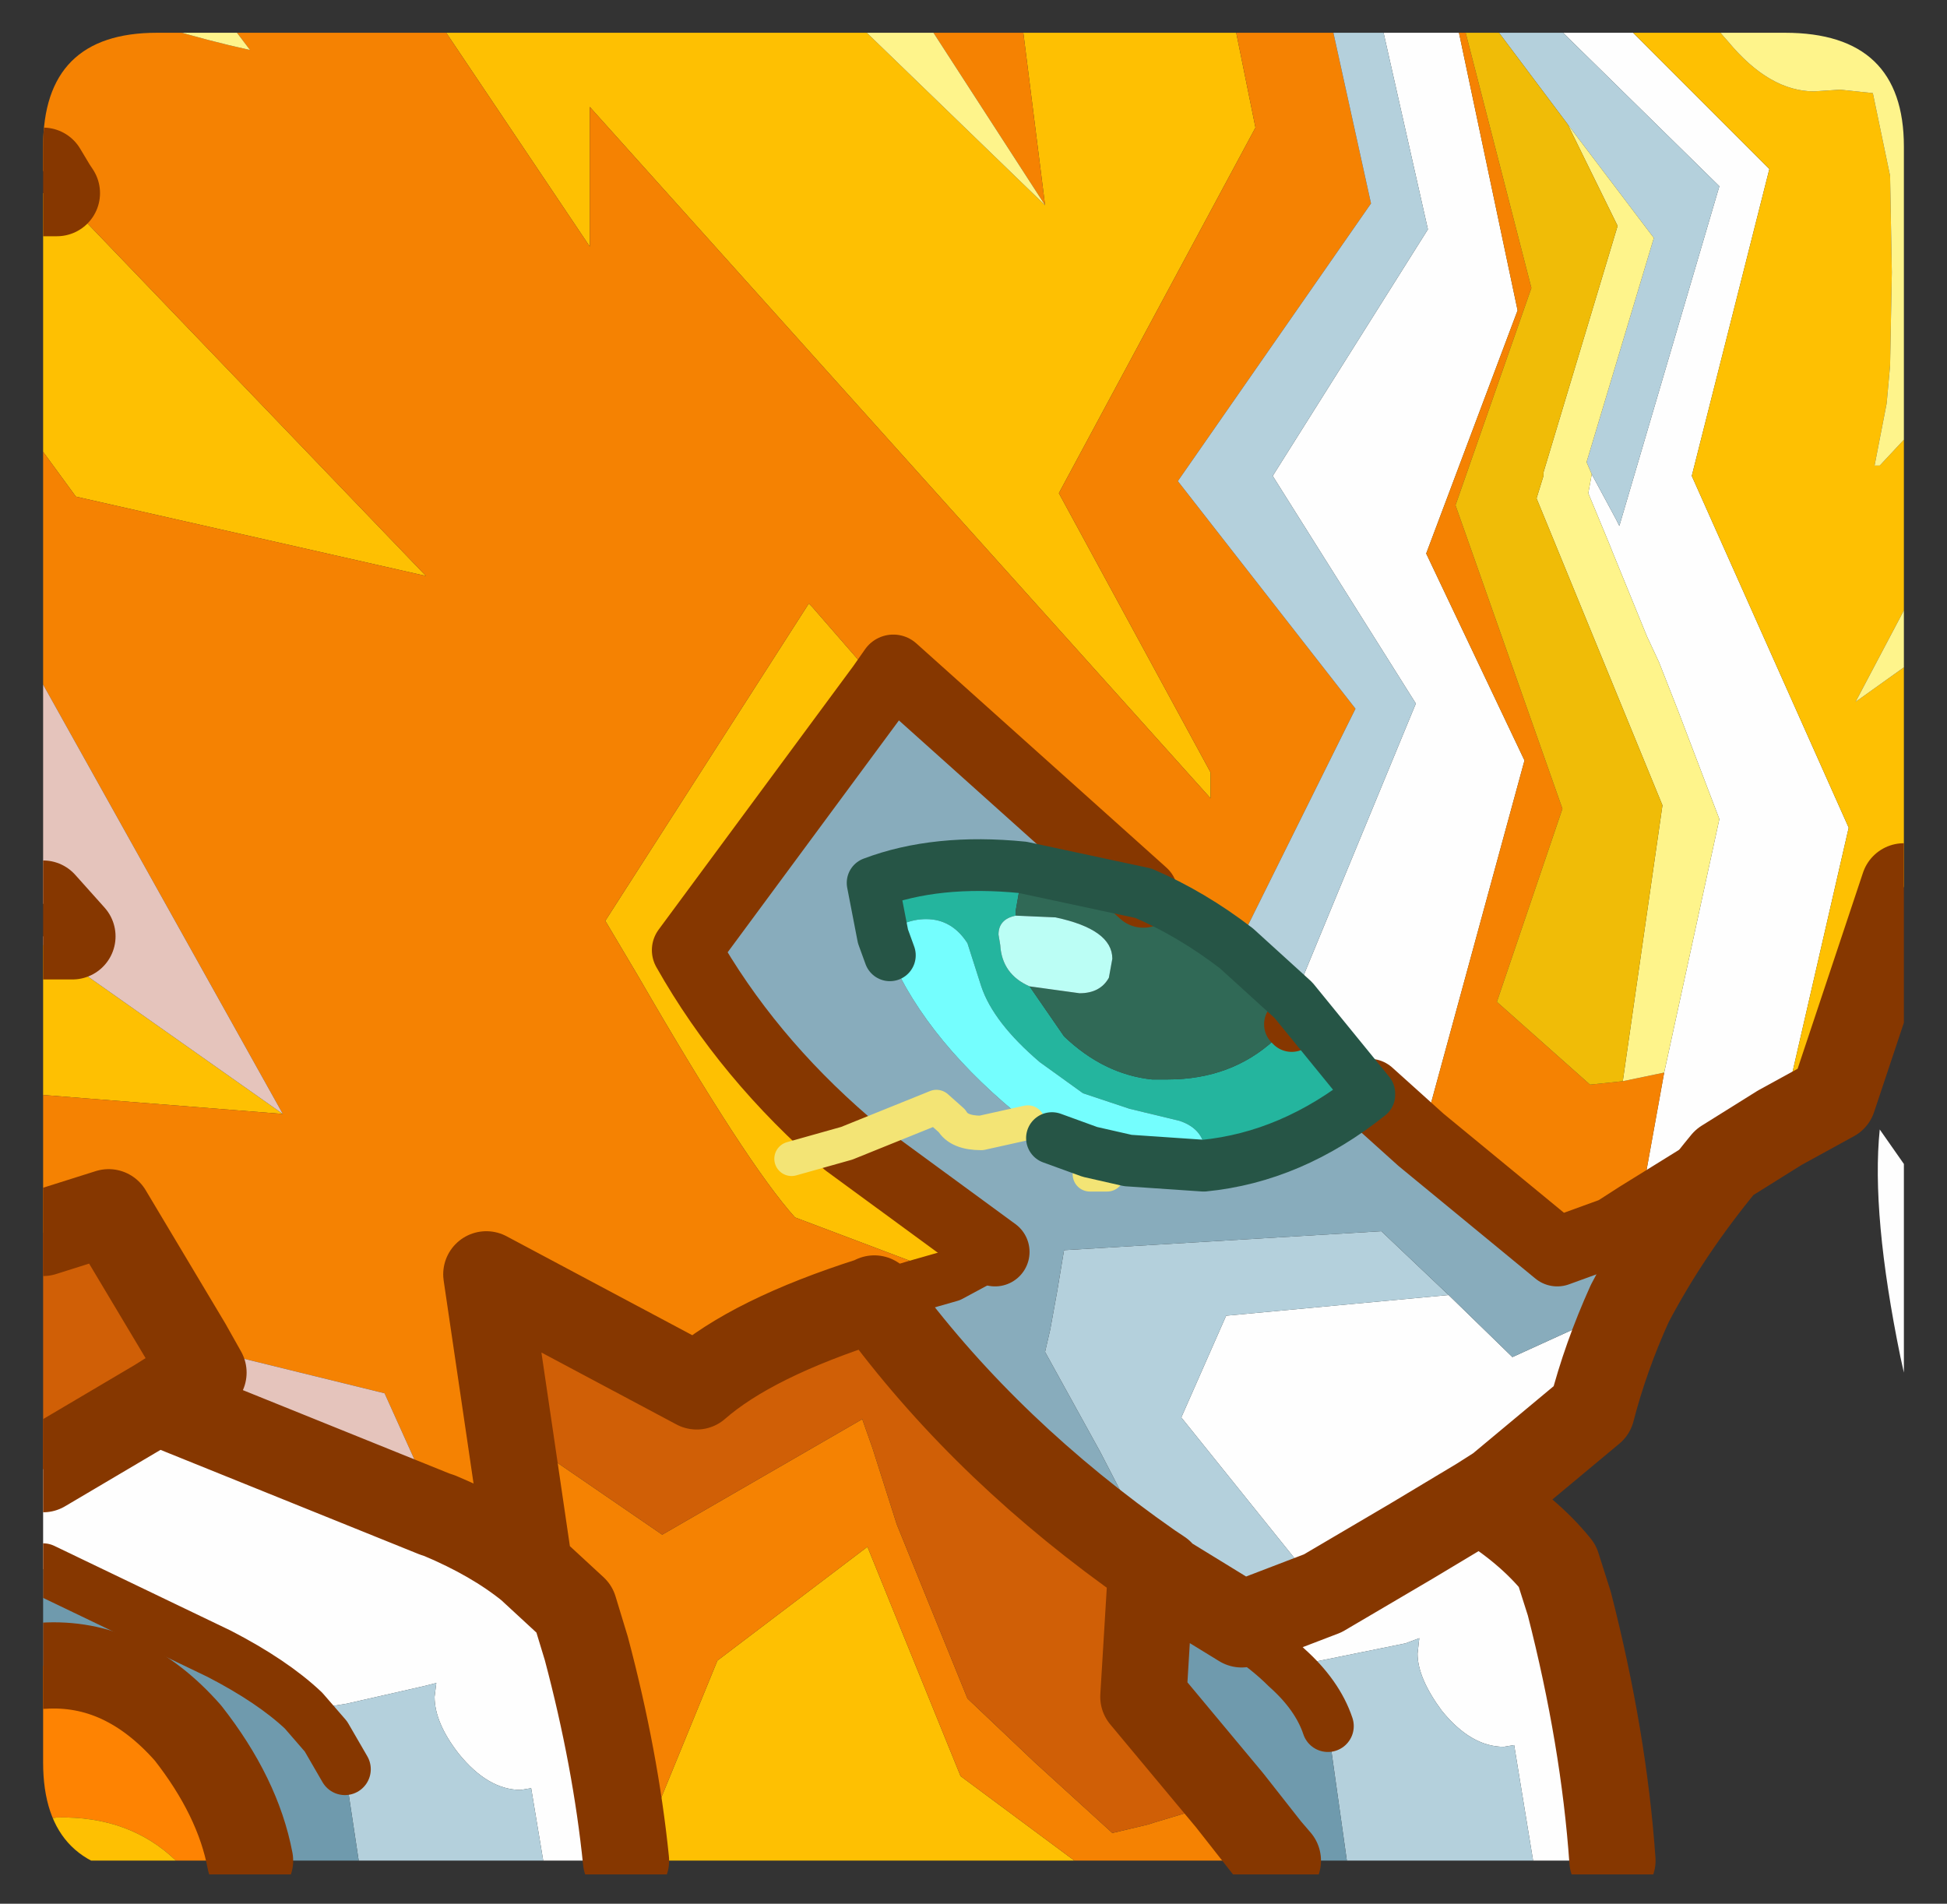 <?xml version="1.0" encoding="UTF-8" standalone="no"?>
<svg xmlns:ffdec="https://www.free-decompiler.com/flash" xmlns:xlink="http://www.w3.org/1999/xlink" ffdec:objectType="frame" height="55.2px" width="56.45px" xmlns="http://www.w3.org/2000/svg">
  <rect width="100%" height="100%" fill="#333333" stroke="none"/>
  <g transform="matrix(1.0, 0.0, 0.0, 1.0, 1.25, 0.95)">
    <clipPath id="clipPath0" transform="matrix(1.0, 0.0, 0.0, 1.0, 0.0, 0.0)">
      <path d="M50.5 0.0 Q53.95 0.0 53.95 3.3 L53.95 50.15 Q53.95 53.4 50.5 53.4 L3.3 53.4 Q0.0 53.4 0.0 50.15 L0.0 3.3 Q0.0 0.0 3.3 0.0 L50.5 0.0" fill="#000000" fill-rule="evenodd" stroke="none"/>
    </clipPath>
    <g clip-path="url(#clipPath0)">
      <use ffdec:characterId="923" height="55.2" transform="matrix(1.0, 0.0, 0.0, 1.0, -1.25, -0.95)" width="56.45" xlink:href="#shape1"/>
    </g>
    <use ffdec:characterId="924" height="53.4" transform="matrix(1.0, 0.0, 0.0, 1.0, 0.0, 0.0)" width="53.95" xlink:href="#shape2"/>
  </g>
  <defs>
    <g id="shape1" transform="matrix(1.0, 0.0, 0.0, 1.0, 1.25, 0.95)">
      <path d="M11.5 43.0 Q13.05 43.65 14.1 44.5 L15.4 45.7 15.75 46.85 Q16.6 50.05 16.9 53.0 L14.5 53.0 14.15 50.9 13.85 50.95 Q12.9 50.95 12.05 49.9 11.35 49.0 11.35 48.25 L11.4 47.85 11.0 47.95 8.8 48.45 7.55 48.65 Q6.65 47.8 5.1 47.0 L0.0 44.55 0.0 41.65 3.3 39.7 11.35 42.95 11.5 43.0 M40.85 -0.95 L42.75 8.05 40.1 15.1 42.95 21.1 39.95 32.1 38.45 30.75 36.25 28.05 39.8 19.45 35.65 12.85 40.15 5.7 38.65 -0.95 40.85 -0.95 M46.25 34.3 L47.0 30.15 48.6 22.8 47.4 19.65 46.85 18.25 46.5 17.5 45.5 15.05 45.4 14.8 44.8 13.35 44.9 12.8 45.6 14.1 45.7 14.3 48.6 4.45 43.1 -0.95 45.15 -0.95 50.05 3.95 47.8 12.85 52.35 23.05 50.35 31.75 48.75 32.75 46.25 34.3 M46.0 36.85 Q45.3 38.4 44.9 39.95 L42.2 42.2 41.65 42.55 Q43.05 43.4 43.9 44.45 L44.25 45.55 Q45.25 49.45 45.5 53.0 L43.2 53.0 42.65 49.65 42.35 49.7 Q41.4 49.7 40.55 48.65 39.85 47.7 39.85 47.0 L39.9 46.55 39.5 46.7 36.05 47.4 Q35.15 46.5 33.6 45.7 L32.1 44.95 32.1 44.45 32.4 44.65 32.55 44.8 34.75 46.15 37.1 45.25 33.0 40.15 34.3 37.2 40.75 36.6 42.6 38.4 46.0 36.85 M53.25 31.8 L53.95 32.8 53.95 38.85 53.85 38.4 Q53.0 34.25 53.25 31.8 M41.65 42.55 L39.65 43.75 37.1 45.25 39.65 43.75 41.65 42.55 M53.95 52.75 L53.95 53.0 53.75 53.0 53.95 52.75" fill="#ffffff" fill-rule="evenodd" stroke="none"/>
      <path d="M6.0 53.0 L3.85 53.0 Q2.5 51.7 0.4 51.75 L0.0 51.8 0.0 47.35 Q2.35 47.2 4.2 49.3 5.65 51.15 6.0 53.0" fill="#ff8402" fill-rule="evenodd" stroke="none"/>
      <path d="M0.3 4.5 L11.1 15.75 0.95 13.45 0.0 12.15 0.0 4.65 0.4 4.65 0.3 4.5 M6.95 31.35 L0.0 30.8 0.0 26.45 6.95 31.35 M26.3 36.05 L21.8 34.35 Q20.4 32.8 17.25 27.35 L16.3 25.75 22.2 16.55 22.3 16.65 24.3 18.95 18.65 26.6 Q20.4 29.7 23.3 32.2 L21.7 32.65 23.3 32.2 27.6 35.35 26.3 36.05 M34.4 -0.95 L35.15 2.75 29.45 13.35 33.85 21.45 33.85 22.2 15.85 2.15 15.85 6.2 11.05 -0.95 22.9 -0.95 29.05 5.0 28.3 -0.95 34.4 -0.95 M45.15 -0.95 L48.05 -0.95 Q48.3 -0.35 48.85 0.25 50.05 1.7 51.35 1.7 L52.1 1.65 53.05 1.75 53.55 4.15 53.6 6.95 53.55 9.65 53.45 10.75 53.1 12.55 53.25 12.55 53.95 11.8 53.95 16.75 52.55 19.4 53.95 18.4 53.95 24.75 51.9 30.9 50.35 31.75 52.35 23.05 47.8 12.85 50.05 3.95 45.15 -0.95 M29.9 53.0 L17.45 53.0 17.4 52.45 19.55 47.2 23.9 43.9 26.6 50.55 29.9 53.0 M3.85 53.0 L0.0 53.0 0.0 51.8 0.4 51.75 Q2.5 51.7 3.85 53.0" fill="#ffc102" fill-rule="evenodd" stroke="none"/>
      <path d="M0.0 4.0 L0.0 -0.95 1.25 -0.95 Q3.5 -0.05 6.0 0.5 L4.9 -0.95 11.05 -0.95 15.85 6.2 15.85 2.15 33.85 22.2 33.85 21.45 29.45 13.35 35.15 2.75 34.4 -0.95 37.2 -0.95 38.5 4.95 32.9 13.0 38.05 19.6 34.6 26.55 Q33.3 25.55 31.9 24.95 L24.65 18.45 24.3 18.95 22.3 16.65 22.2 16.55 16.3 25.75 17.25 27.35 Q20.4 32.8 21.8 34.35 L26.3 36.05 25.25 36.35 24.1 36.7 24.0 36.75 Q20.55 37.85 18.95 39.25 L12.85 36.0 13.55 40.75 14.1 44.5 13.55 40.75 13.65 40.6 17.95 43.55 23.75 40.2 24.05 41.05 24.75 43.25 26.8 48.3 28.75 50.15 31.0 52.2 32.05 51.95 32.2 51.9 33.2 51.6 34.4 51.25 35.5 52.65 34.4 53.0 29.9 53.0 26.6 50.55 23.9 43.9 19.55 47.2 17.4 52.45 17.45 53.0 16.9 53.0 Q16.6 50.05 15.75 46.85 L15.4 45.7 14.1 44.5 Q13.05 43.65 11.5 43.0 L9.9 39.45 4.2 38.05 1.9 34.2 0.0 34.8 0.0 30.8 6.95 31.35 0.0 18.9 0.0 12.15 0.95 13.45 11.1 15.75 0.3 4.5 0.0 4.0 M29.05 5.0 L25.2 -0.95 28.3 -0.95 29.05 5.0 M40.85 -0.95 L41.0 -0.95 43.15 7.4 40.95 13.7 44.05 22.5 42.15 28.1 44.85 30.5 45.8 30.4 47.0 30.15 46.25 34.3 45.55 34.75 43.9 35.35 39.95 32.1 42.95 21.1 40.1 15.1 42.75 8.05 40.85 -0.95" fill="#f68302" fill-rule="evenodd" stroke="none"/>
      <path d="M34.6 26.55 L38.05 19.6 32.9 13.0 38.5 4.95 37.2 -0.95 38.65 -0.95 40.15 5.7 35.65 12.85 39.8 19.45 36.25 28.05 34.6 26.55 M41.5 -0.95 L43.1 -0.95 48.6 4.45 45.7 14.3 45.6 14.1 44.9 12.8 44.75 12.45 46.7 5.95 44.2 2.65 41.5 -0.95 M43.2 53.0 L37.8 53.0 37.25 49.1 Q36.95 48.2 36.05 47.4 L39.5 46.7 39.9 46.55 39.85 47.0 Q39.85 47.7 40.55 48.65 41.4 49.7 42.35 49.7 L42.65 49.65 43.2 53.0 M14.5 53.0 L9.15 53.0 8.75 50.35 8.2 49.4 7.55 48.65 8.8 48.45 11.0 47.95 11.4 47.85 11.35 48.25 Q11.35 49.0 12.05 49.9 12.9 50.95 13.85 50.95 L14.15 50.9 14.5 53.0 M32.4 44.65 L32.15 44.05 30.65 41.15 29.05 38.25 29.2 37.6 29.4 36.5 29.6 35.3 38.8 34.75 40.75 36.6 34.3 37.2 33.0 40.15 37.1 45.25 34.75 46.15 32.55 44.8 32.4 44.65" fill="#b5d1dd" fill-rule="evenodd" stroke="none"/>
      <path d="M4.9 -0.95 L6.0 0.5 Q3.5 -0.05 1.25 -0.95 L4.9 -0.95 M22.9 -0.95 L25.2 -0.95 29.05 5.0 22.9 -0.95 M47.0 30.15 L45.8 30.4 46.95 22.4 43.3 13.5 43.5 12.85 43.5 12.75 45.65 5.6 44.2 2.65 46.7 5.95 44.75 12.45 44.9 12.8 44.8 13.35 45.4 14.8 45.5 15.05 46.5 17.5 46.85 18.25 47.4 19.65 48.6 22.8 47.0 30.15 M48.05 -0.95 L53.95 -0.95 53.95 11.8 53.25 12.55 53.1 12.55 53.45 10.75 53.55 9.65 53.6 6.95 53.55 4.15 53.05 1.75 52.1 1.65 51.35 1.7 Q50.05 1.7 48.85 0.25 48.3 -0.35 48.05 -0.95 M53.95 16.75 L53.95 18.4 52.55 19.4 53.95 16.75 M35.8 53.0 L34.4 53.0 35.5 52.65 35.8 53.0" fill="#fff58c" fill-rule="evenodd" stroke="none"/>
      <path d="M0.0 34.8 L1.9 34.2 4.2 38.05 4.65 38.85 3.3 39.7 0.0 41.65 0.0 34.8 M13.55 40.75 L12.85 36.0 18.95 39.25 Q20.55 37.85 24.0 36.75 L24.35 37.05 Q27.45 41.2 32.1 44.45 L32.1 44.95 31.9 48.25 34.4 51.25 33.2 51.6 32.2 51.9 32.05 51.95 31.0 52.2 28.75 50.15 26.8 48.3 24.75 43.25 24.05 41.05 23.75 40.2 17.95 43.55 13.65 40.6 13.55 40.75" fill="#d15f06" fill-rule="evenodd" stroke="none"/>
      <path d="M37.8 53.0 L35.8 53.0 35.5 52.65 34.4 51.25 31.9 48.25 32.1 44.95 33.6 45.7 Q35.15 46.5 36.05 47.4 36.95 48.2 37.25 49.1 L37.8 53.0 M9.15 53.0 L6.0 53.0 Q5.65 51.15 4.2 49.3 2.35 47.2 0.0 47.35 L0.0 44.55 5.1 47.0 Q6.65 47.8 7.55 48.65 L8.2 49.4 8.75 50.35 9.15 53.0" fill="#6f9bae" fill-rule="evenodd" stroke="none"/>
      <path d="M45.8 30.4 L44.85 30.5 42.15 28.1 44.05 22.5 40.95 13.7 43.15 7.4 41.0 -0.95 41.5 -0.95 44.2 2.65 45.65 5.6 43.5 12.75 43.5 12.85 43.3 13.5 46.95 22.4 45.8 30.4" fill="#f1bd07" fill-rule="evenodd" stroke="none"/>
      <path d="M0.0 18.9 L6.95 31.35 0.0 26.45 0.0 26.2 0.85 26.2 0.0 25.25 0.0 18.9 M4.2 38.05 L9.9 39.45 11.5 43.0 11.35 42.95 3.3 39.7 4.65 38.85 4.2 38.05" fill="#e6c5bd" fill-rule="evenodd" stroke="none"/>
      <path d="M24.0 36.75 L24.1 36.7 25.25 36.35 26.3 36.05 27.6 35.35 23.3 32.2 Q20.4 29.7 18.65 26.6 L24.3 18.95 24.65 18.45 31.9 24.95 28.4 24.2 Q25.9 23.95 24.05 24.65 L24.35 26.2 24.55 26.75 Q25.65 29.3 28.55 31.6 L28.95 31.9 29.15 32.05 29.25 32.05 30.35 32.45 31.45 32.7 33.65 32.85 Q36.2 32.6 38.45 30.8 L38.45 30.75 39.95 32.1 43.9 35.35 45.55 34.75 46.25 34.3 48.75 32.75 Q47.1 34.75 46.0 36.85 L42.6 38.4 40.75 36.6 38.8 34.75 29.6 35.3 29.4 36.5 29.2 37.6 29.05 38.25 30.65 41.15 32.15 44.05 32.4 44.65 32.1 44.45 Q27.45 41.2 24.35 37.05 L24.0 36.75 M28.55 31.6 L27.2 31.9 Q26.55 31.9 26.35 31.55 L25.9 31.15 23.3 32.2 25.9 31.15 26.35 31.55 Q26.55 31.9 27.2 31.9 L28.55 31.6 M30.85 33.1 L30.35 33.1 30.35 32.45 30.35 33.1 30.85 33.1" fill="#89adbd" fill-rule="evenodd" stroke="none"/>
      <path d="M24.35 26.2 L24.05 24.65 Q25.9 23.95 28.4 24.2 L28.4 24.3 28.2 25.45 28.2 25.6 Q27.7 25.7 27.7 26.15 L27.75 26.45 Q27.8 27.3 28.6 27.65 L29.6 29.1 Q30.75 30.2 32.15 30.35 L32.6 30.35 Q34.45 30.35 35.7 29.2 L36.15 28.75 36.2 28.8 37.3 29.8 37.6 30.05 38.45 30.8 Q36.2 32.6 33.65 32.85 L33.7 32.55 Q33.7 31.8 32.95 31.55 L31.5 31.2 30.15 30.75 28.9 29.85 Q27.55 28.7 27.2 27.65 L26.8 26.4 Q26.35 25.7 25.6 25.7 24.95 25.7 24.35 26.2" fill="#24b69f" fill-rule="evenodd" stroke="none"/>
      <path d="M31.9 24.95 Q33.3 25.55 34.6 26.55 L36.25 28.05 38.45 30.75 38.45 30.8 37.6 30.05 37.3 29.8 36.2 28.8 36.15 28.75 35.7 29.2 Q34.45 30.35 32.6 30.35 L32.15 30.35 Q30.75 30.2 29.6 29.1 L28.6 27.65 30.05 27.85 Q30.65 27.85 30.9 27.4 L31.0 26.85 Q31.0 26.0 29.35 25.65 L28.2 25.6 28.2 25.45 28.4 24.3 28.4 24.2 31.9 24.95" fill="#306956" fill-rule="evenodd" stroke="none"/>
      <path d="M28.6 27.65 Q27.8 27.3 27.75 26.45 L27.7 26.15 Q27.7 25.7 28.2 25.6 L29.35 25.65 Q31.0 26.0 31.0 26.85 L30.9 27.4 Q30.65 27.85 30.05 27.85 L28.6 27.65" fill="#bcfff6" fill-rule="evenodd" stroke="none"/>
      <path d="M24.35 26.2 Q24.95 25.7 25.6 25.7 26.35 25.7 26.8 26.4 L27.2 27.65 Q27.55 28.7 28.9 29.85 L30.15 30.75 31.5 31.2 32.95 31.55 Q33.7 31.8 33.7 32.55 L33.65 32.85 31.45 32.7 30.35 32.45 29.25 32.05 29.15 32.05 28.95 31.9 28.55 31.6 Q25.65 29.3 24.55 26.75 L24.35 26.2" fill="#74ffff" fill-rule="evenodd" stroke="none"/>
      <path d="M24.1 36.7 L25.25 36.35 26.3 36.05 27.6 35.35 M36.2 28.8 L36.15 28.75 M7.55 48.65 L8.2 49.4 8.75 50.35 M7.55 48.65 Q6.65 47.8 5.1 47.0 L0.0 44.55 M32.1 44.95 L33.6 45.7 Q35.15 46.5 36.05 47.4 36.95 48.2 37.25 49.1" fill="none" stroke="#873700" stroke-linecap="round" stroke-linejoin="round" stroke-width="1.5"/>
      <path d="M0.0 4.0 L0.3 4.5 0.4 4.65 0.0 4.65 M0.0 34.8 L1.9 34.2 4.2 38.05 4.65 38.85 3.3 39.7 11.35 42.95 11.5 43.0 Q13.05 43.65 14.1 44.5 L13.55 40.75 12.85 36.0 18.95 39.25 Q20.55 37.85 24.0 36.75 L24.1 36.7 M53.95 24.75 L51.9 30.9 50.35 31.75 48.75 32.75 Q47.1 34.75 46.0 36.85 45.3 38.4 44.9 39.95 L42.2 42.2 41.65 42.55 Q43.05 43.4 43.9 44.45 L44.25 45.55 Q45.25 49.45 45.5 53.0 M0.0 25.25 L0.85 26.2 0.0 26.2 M0.0 41.65 L3.3 39.7 M6.0 53.0 Q5.65 51.15 4.2 49.3 2.35 47.2 0.0 47.35 M34.4 51.25 L31.9 48.25 32.1 44.95 32.1 44.45 Q27.45 41.2 24.35 37.05 L24.0 36.75 M14.1 44.5 L15.4 45.7 15.75 46.85 Q16.6 50.05 16.9 53.0 M37.1 45.25 L39.65 43.75 41.65 42.55 M32.1 44.45 L32.4 44.65 M32.55 44.8 L34.75 46.15 37.1 45.25 M35.8 53.0 L35.5 52.65 34.4 51.25" fill="none" stroke="#873700" stroke-linecap="round" stroke-linejoin="round" stroke-width="2.5"/>
      <path d="M24.3 18.95 L24.65 18.45 31.9 24.95 M39.95 32.1 L43.9 35.35 45.55 34.75 46.25 34.3 48.75 32.75 M38.45 30.75 L39.95 32.1 M23.3 32.2 Q20.4 29.7 18.65 26.6 L24.3 18.95 M23.3 32.2 L27.6 35.35" fill="none" stroke="#873700" stroke-linecap="round" stroke-linejoin="round" stroke-width="2.0"/>
      <path d="M21.7 32.65 L23.3 32.2 25.9 31.15 26.35 31.55 Q26.55 31.9 27.2 31.9 L28.55 31.6 M30.35 32.45 L30.35 33.1 30.85 33.1" fill="none" stroke="#f4e575" stroke-linecap="round" stroke-linejoin="round" stroke-width="1.0"/>
      <path d="M31.9 24.95 Q33.3 25.55 34.6 26.55 L36.25 28.05 38.45 30.75 38.45 30.8 Q36.2 32.6 33.65 32.85 L31.45 32.7 30.35 32.45 29.25 32.05 M28.4 24.2 Q25.9 23.95 24.05 24.65 L24.35 26.2 24.55 26.75 M28.4 24.2 L31.9 24.95" fill="none" stroke="#265546" stroke-linecap="round" stroke-linejoin="round" stroke-width="1.5"/>
    </g>
    <g id="shape2" transform="matrix(1.0, 0.0, 0.0, 1.0, 0.0, 0.0)">
      <path d="M50.5 0.0 Q53.95 0.0 53.95 3.3 L53.95 50.15 Q53.95 53.4 50.5 53.4 L3.3 53.4 Q0.0 53.4 0.0 50.15 L0.0 3.3 Q0.0 0.0 3.3 0.0 L50.5 0.0" fill="#000000" fill-opacity="0.004" fill-rule="evenodd" stroke="none"/>
    </g>
  </defs>
</svg>
